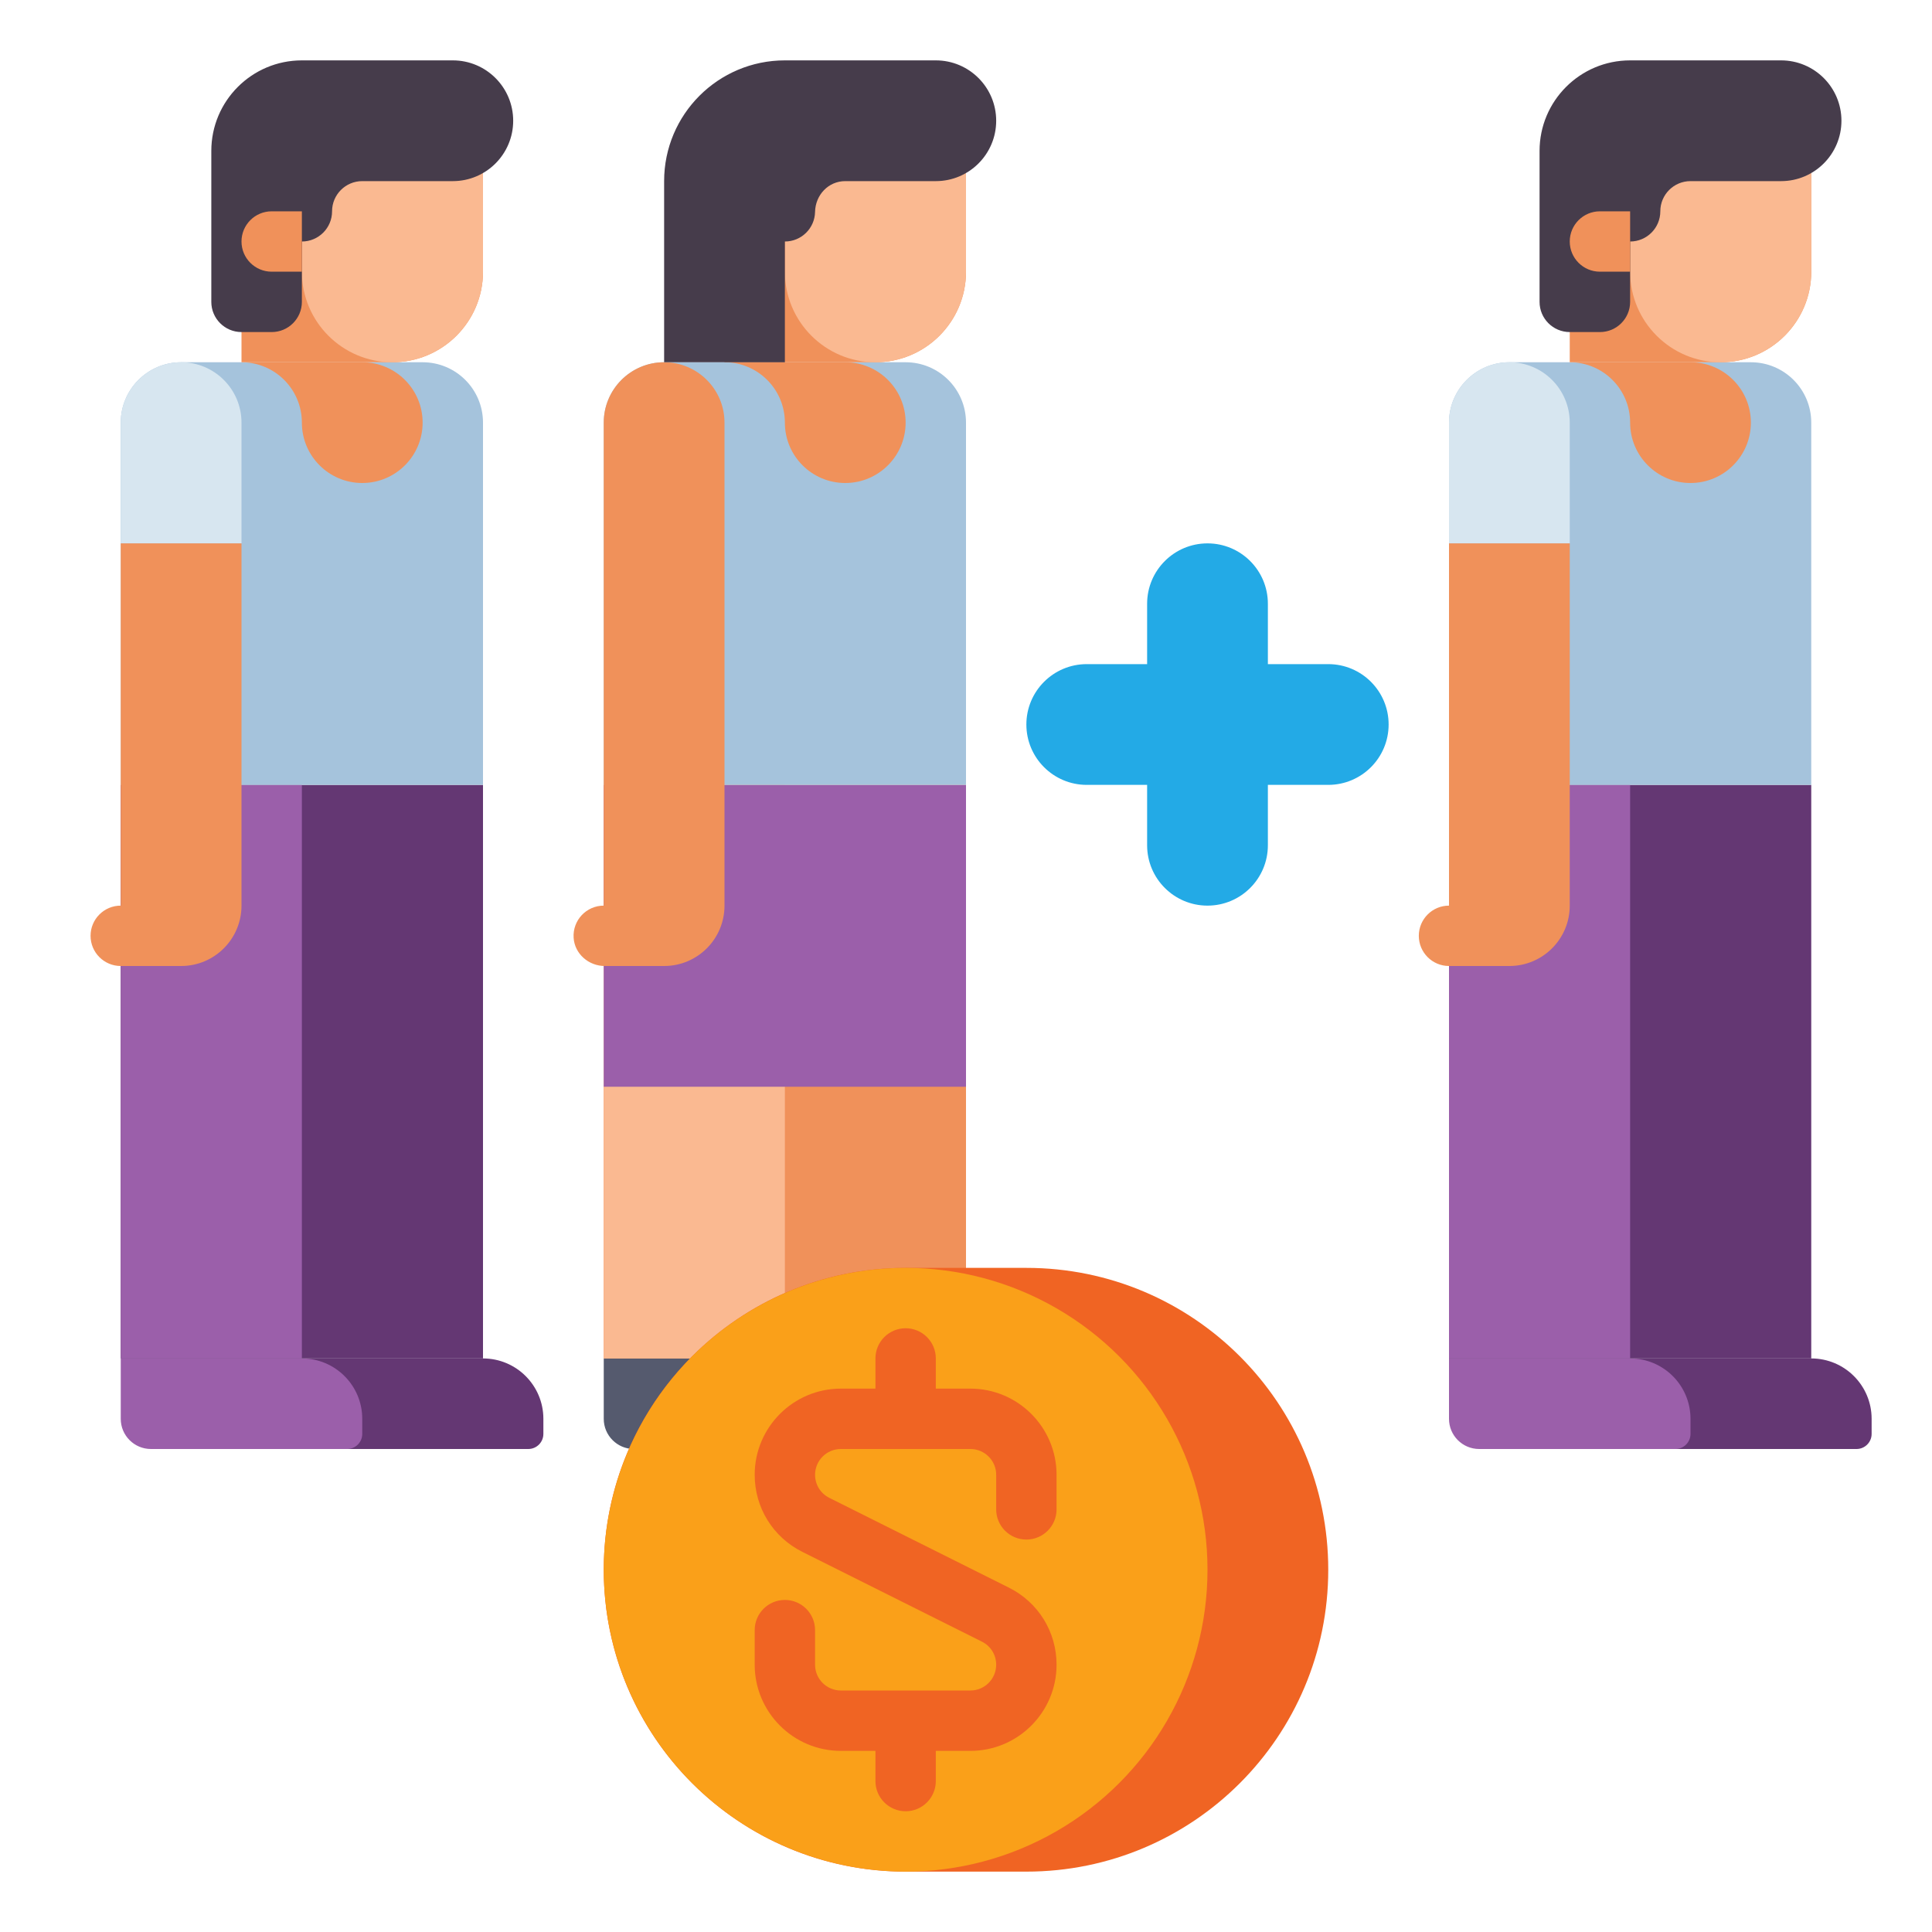 <svg id="Layer_1" enable-background="new 0 0 512 512" height="512" viewBox="0 0 512 512" width="512" xmlns="http://www.w3.org/2000/svg"><g><g><g><path d="m432 384h60c2.209 0 4-1.791 4-4v-4c0-8.837-7.163-16-16-16h-48z" fill="#643773"/></g><g><path d="m392 384h52c2.209 0 4-1.791 4-4v-4c0-8.837-7.163-16-16-16h-48v16c0 4.418 3.582 8 8 8z" fill="#9b5faa"/></g><g><path d="m384 208h96v152h-96z" fill="#643773"/></g><g><path d="m384 208h48v152h-48z" fill="#9b5faa" transform="matrix(-1 0 0 -1 816 568)"/></g><g><path d="m384 208h96v-96c0-8.837-7.163-16-16-16h-64c-8.837 0-16 7.163-16 16z" fill="#a5c3dc"/></g><g><path d="m416 96h32c8.837 0 16 7.163 16 16 0 8.837-7.163 16-16 16-8.837 0-16-7.163-16-16 0-8.836-7.163-16-16-16z" fill="#f0915a"/></g><g><path d="m416 96h40c13.255 0 24-10.745 24-24v-40h-64z" fill="#f0915a"/></g><g><path d="m456 96c13.255 0 24-10.745 24-24v-40h-48v40c0 13.255 10.745 24 24 24z" fill="#fab991"/></g><g><path d="m384 144v-32c0-8.837 7.163-16 16-16 8.836 0 16 7.163 16 16v32z" fill="#d7e6f0"/></g><g><path d="m384 144v96c-4.418 0-8 3.582-8 8s3.582 8 8 8h16c8.837 0 16-7.164 16-16v-96z" fill="#f0915a"/></g><g><path d="m472 16h-40c-13.255 0-24 10.745-24 24v40c0 4.418 3.582 8 8 8h8c4.418 0 8-3.582 8-8v-16c4.418 0 8-3.582 8-8s3.582-8 8-8h24c8.837 0 16-7.164 16-16 0-8.837-7.163-16-16-16z" fill="#463c4b"/></g><g><path d="m424 72h8v-16h-8c-4.418 0-8 3.582-8 8 0 4.418 3.582 8 8 8z" fill="#f0915a"/></g></g><g><g><path d="m80 384h60c2.209 0 4-1.791 4-4v-4c0-8.837-7.163-16-16-16h-48z" fill="#643773"/></g><g><path d="m40 384h52c2.209 0 4-1.791 4-4v-4c0-8.837-7.163-16-16-16h-48v16c0 4.418 3.582 8 8 8z" fill="#9b5faa"/></g><g><path d="m32 208h96v152h-96z" fill="#643773"/></g><g><path d="m32 208h48v152h-48z" fill="#9b5faa" transform="matrix(-1 0 0 -1 112 568)"/></g><g><path d="m32 208h96v-96c0-8.837-7.163-16-16-16h-64c-8.837 0-16 7.163-16 16z" fill="#a5c3dc"/></g><g><path d="m64 96h32c8.837 0 16 7.163 16 16 0 8.837-7.163 16-16 16-8.837 0-16-7.163-16-16 0-8.836-7.163-16-16-16z" fill="#f0915a"/></g><g><path d="m64 96h40c13.255 0 24-10.745 24-24v-40h-64z" fill="#f0915a"/></g><g><path d="m104 96c13.255 0 24-10.745 24-24v-40h-48v40c0 13.255 10.745 24 24 24z" fill="#fab991"/></g><g><path d="m32 144v-32c0-8.837 7.163-16 16-16 8.836 0 16 7.163 16 16v32z" fill="#d7e6f0"/></g><g><path d="m32 144v96c-4.418 0-8 3.582-8 8s3.582 8 8 8h16c8.837 0 16-7.164 16-16v-96z" fill="#f0915a"/></g><g><path d="m120 16h-40c-13.255 0-24 10.745-24 24v40c0 4.418 3.582 8 8 8h8c4.418 0 8-3.582 8-8v-16c4.418 0 8-3.582 8-8s3.582-8 8-8h24c8.837 0 16-7.164 16-16 0-8.837-7.163-16-16-16z" fill="#463c4b"/></g><g><path d="m72 72h8v-16h-8c-4.418 0-8 3.582-8 8 0 4.418 3.582 8 8 8z" fill="#f0915a"/></g></g><g><g><path d="m208 384h60c2.209 0 4-1.791 4-4v-4c0-8.837-7.163-16-16-16h-48z" fill="#463c4b"/></g><g><path d="m168 384h52c2.209 0 4-1.791 4-4v-4c0-8.837-7.163-16-16-16h-48v16c0 4.418 3.582 8 8 8z" fill="#555a6e"/></g><g><path d="m160 208h96v152h-96z" fill="#f0915a"/></g><g><path d="m160 208h48v152h-48z" fill="#fab991" transform="matrix(-1 0 0 -1 368 568)"/></g><g><path d="m160 208h96v80h-96z" fill="#9b5faa" transform="matrix(-1 0 0 -1 416 496)"/></g><g><path d="m160 208h96v-96c0-8.837-7.163-16-16-16h-64c-8.837 0-16 7.163-16 16z" fill="#a5c3dc"/></g><g><path d="m192 96h32c8.837 0 16 7.163 16 16 0 8.837-7.163 16-16 16-8.837 0-16-7.163-16-16 0-8.836-7.163-16-16-16z" fill="#f0915a"/></g><g><path d="m192 96h40c13.255 0 24-10.745 24-24v-40h-64z" fill="#f0915a"/></g><g><path d="m232 96c13.255 0 24-10.745 24-24v-40h-48v40c0 13.255 10.745 24 24 24z" fill="#fab991"/></g><g><path d="m160 112v128c-4.595 0-8.284 3.873-7.983 8.533.275 4.252 3.996 7.467 8.257 7.467h15.726c8.837 0 16-7.163 16-16v-128c0-8.837-7.163-16-16-16-8.837 0-16 7.163-16 16z" fill="#f0915a"/></g><g><path d="m248 16h-40c-17.673 0-32 14.327-32 32v48h32v-32c4.364 0 7.912-3.494 7.998-7.837.09-4.481 3.517-8.163 8-8.163h24.002c8.837 0 16-7.164 16-16 0-8.837-7.163-16-16-16z" fill="#463c4b"/></g></g><g><g><path d="m272 496h-32c-44.183 0-80-35.817-80-80 0-44.183 35.817-80 80-80h32c44.183 0 80 35.817 80 80 0 44.183-35.817 80-80 80z" fill="#f06423"/></g><g><circle cx="240" cy="416" fill="#faa019" r="80"/></g><path d="m272 408c4.418 0 8-3.582 8-8v-9.167c0-12.59-10.243-22.833-22.833-22.833h-9.167v-8c0-4.418-3.582-8-8-8s-8 3.582-8 8v8h-9.167c-12.59 0-22.833 10.243-22.833 22.833 0 8.704 4.836 16.529 12.622 20.422l47.601 23.801c2.33 1.165 3.777 3.507 3.777 6.111 0 3.768-3.065 6.833-6.833 6.833h-34.334c-3.768 0-6.833-3.065-6.833-6.833v-9.167c0-4.418-3.582-8-8-8s-8 3.582-8 8v9.167c0 12.59 10.243 22.833 22.833 22.833h9.167v8c0 4.418 3.582 8 8 8s8-3.582 8-8v-8h9.167c12.59 0 22.833-10.243 22.833-22.833 0-8.704-4.836-16.529-12.622-20.422l-47.601-23.801c-2.33-1.165-3.777-3.507-3.777-6.111 0-3.768 3.065-6.833 6.833-6.833h34.334c3.768 0 6.833 3.065 6.833 6.833v9.167c0 4.418 3.582 8 8 8z" fill="#f06423"/></g><g><path d="m352 176h-16v-16c0-8.836-7.163-16-16-16s-16 7.164-16 16v16h-16c-8.837 0-16 7.164-16 16 0 8.836 7.163 16 16 16h16v16c0 8.836 7.163 16 16 16s16-7.164 16-16v-16h16c8.837 0 16-7.164 16-16 0-8.836-7.163-16-16-16z" fill="#23aae6"/></g></g></svg>